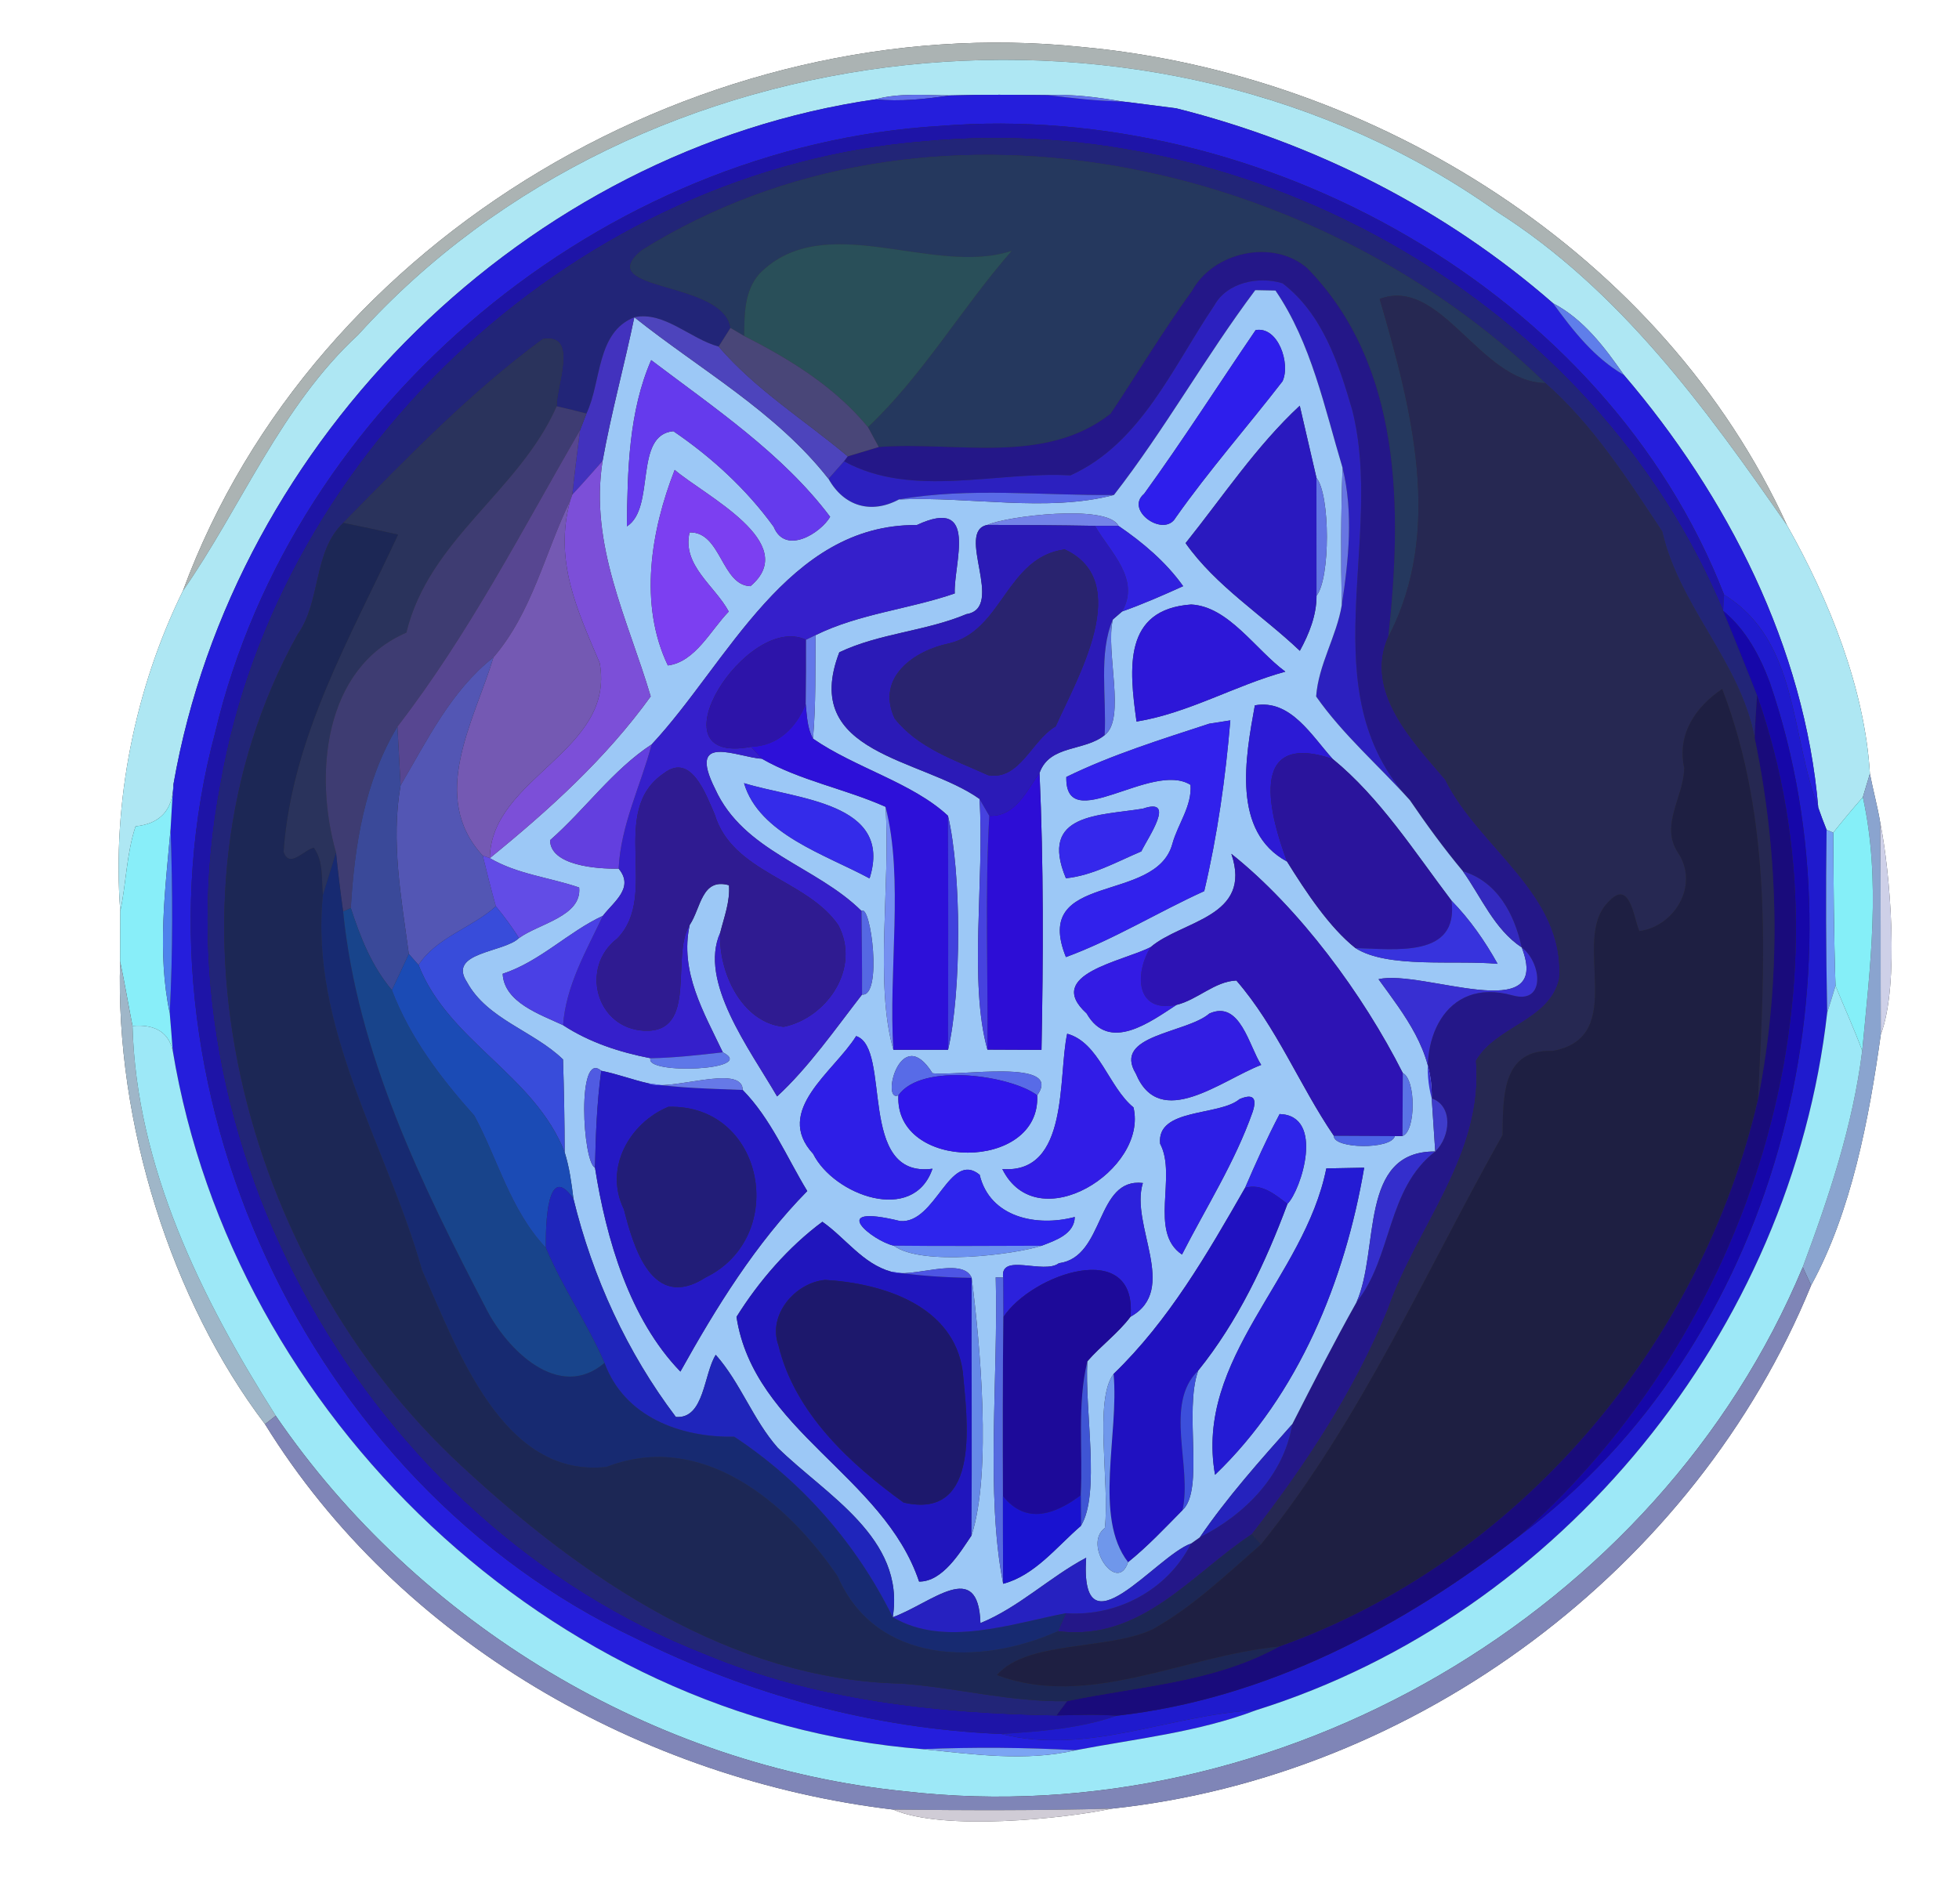 <?xml version="1.0" encoding="UTF-8" ?>
<!DOCTYPE svg PUBLIC "-//W3C//DTD SVG 1.1//EN" "http://www.w3.org/Graphics/SVG/1.1/DTD/svg11.dtd">
<svg width="250pt" height="243pt" viewBox="0 0 250 243" version="1.1" xmlns="http://www.w3.org/2000/svg">
<rect x="0" y="0" width="250" height="243" fill="#333333" stroke="none"/>
<g id="#ffffffff">
<path fill="#ffffff" opacity="1.00" d=" M 0.00 0.00 L 250.00 0.00 L 250.00 243.00 L 0.00 243.00 L 0.00 0.00 M 23.34 75.41 C 17.26 87.77 14.28 102.42 15.35 116.30 C 15.34 117.90 15.34 121.10 15.33 122.70 C 14.68 143.31 21.92 166.09 33.82 181.76 C 50.93 209.46 81.95 227.14 114.00 230.95 C 120.36 233.72 135.82 232.11 141.87 230.83 C 180.77 226.71 216.35 200.20 231.13 164.04 C 236.27 154.65 238.52 142.79 240.02 132.02 C 242.43 125.70 241.22 111.26 239.95 105.00 C 239.60 102.90 239.03 100.84 238.63 98.75 C 237.99 87.91 233.43 76.53 228.05 67.04 C 212.23 32.38 175.51 9.43 138.01 5.99 C 90.13 1.02 40.08 29.98 23.34 75.41 Z" />
</g>
<g id="#abb3b3ff">
<path fill="#abb3b3" opacity="1.00" d=" M 23.34 75.41 C 40.08 29.98 90.13 1.02 138.01 5.99 C 175.51 9.43 212.23 32.38 228.05 67.04 C 217.73 52.15 206.67 36.92 191.00 27.00 C 147.41 -4.02 81.68 2.96 45.72 42.72 C 35.82 51.85 30.81 64.69 23.34 75.41 Z" />
</g>
<g id="#aee7f3ff">
<path fill="#aee7f3" opacity="1.00" d=" M 45.72 42.72 C 81.68 2.96 147.41 -4.02 191.00 27.00 C 206.67 36.92 217.73 52.15 228.05 67.04 C 233.43 76.53 237.99 87.91 238.63 98.75 C 238.32 99.74 238.03 100.74 237.73 101.74 C 236.43 103.22 235.17 104.73 233.95 106.27 L 233.10 105.90 C 232.72 104.96 232.37 104.02 232.04 103.07 C 230.30 82.60 220.44 63.30 207.24 47.86 C 204.77 44.32 202.09 40.74 198.19 38.70 C 184.41 26.68 167.80 18.26 150.09 13.82 C 148.57 13.63 145.53 13.24 144.00 13.04 L 143.19 12.95 C 140.06 12.41 136.93 12.00 133.77 12.14 C 129.58 12.09 125.40 12.06 121.22 12.18 C 118.03 12.17 114.80 11.83 111.70 12.68 C 67.22 19.11 29.88 55.91 22.14 100.07 C 22.08 103.48 20.33 105.15 17.30 105.46 C 16.14 108.96 16.11 112.71 15.35 116.30 C 14.28 102.42 17.26 87.77 23.34 75.41 C 30.81 64.69 35.82 51.85 45.72 42.72 Z" />
</g>
<g id="#616fecff">
<path fill="#616fec" opacity="1.00" d=" M 111.70 12.68 C 114.80 11.83 118.03 12.17 121.22 12.18 C 118.06 12.66 114.89 12.99 111.70 12.68 Z" />
</g>
<g id="#251edcff">
<path fill="#251edc" opacity="1.00" d=" M 121.22 12.18 C 125.40 12.06 129.58 12.09 133.77 12.14 C 136.89 12.54 140.03 12.89 143.19 12.95 L 144.00 13.04 C 145.53 13.24 148.57 13.63 150.09 13.82 C 167.80 18.26 184.41 26.68 198.19 38.70 C 200.72 42.18 203.45 45.68 207.24 47.86 C 220.44 63.30 230.30 82.60 232.04 103.07 C 228.49 93.84 229.51 81.72 220.02 75.90 C 204.93 37.11 161.04 12.80 120.02 16.07 C 77.05 18.62 37.42 51.42 27.48 93.42 C 15.42 138.20 39.09 189.18 80.99 209.02 C 95.58 216.28 111.46 220.63 127.78 221.30 C 138.88 224.07 149.39 218.80 160.29 218.27 C 152.88 221.08 145.01 221.90 137.29 223.37 C 130.78 223.02 124.27 222.96 117.77 223.24 C 70.39 219.52 29.75 180.68 22.04 134.07 C 21.91 132.47 21.81 130.87 21.66 129.28 C 22.07 121.45 22.04 113.62 21.77 105.79 C 21.89 103.88 21.97 101.97 22.14 100.07 C 29.88 55.91 67.22 19.11 111.70 12.68 C 114.89 12.99 118.06 12.66 121.22 12.18 Z" />
</g>
<g id="#6273ecff">
<path fill="#6273ec" opacity="1.00" d=" M 133.77 12.14 C 136.93 12.00 140.06 12.41 143.19 12.95 C 140.03 12.89 136.89 12.54 133.77 12.14 Z" />
</g>
<g id="#7186edff">
<path fill="#7186ed" opacity="1.00" d=" M 144.00 13.04 C 145.53 13.24 148.57 13.63 150.09 13.82 C 148.57 13.63 145.53 13.24 144.00 13.04 Z" />
</g>
<g id="#1e14a7ff">
<path fill="#1e14a7" opacity="1.00" d=" M 27.48 93.42 C 37.42 51.42 77.05 18.62 120.02 16.07 C 161.04 12.80 204.93 37.11 220.02 75.90 C 219.99 76.42 219.93 77.44 219.90 77.96 C 203.52 38.66 160.13 14.03 117.99 18.04 C 74.30 21.48 35.60 56.94 28.13 100.13 C 19.33 145.86 46.92 194.20 89.96 211.09 C 104.14 217.02 119.59 218.66 134.84 218.93 C 137.39 218.89 139.97 218.78 142.53 218.97 C 137.78 220.61 132.76 220.98 127.78 221.30 C 111.46 220.63 95.58 216.28 80.99 209.02 C 39.09 189.18 15.42 138.20 27.48 93.42 Z" />
</g>
<g id="#222578ff">
<path fill="#222578" opacity="1.00" d=" M 28.13 100.13 C 35.60 56.94 74.30 21.48 117.99 18.04 C 160.13 14.03 203.52 38.66 219.90 77.96 C 221.35 81.55 222.83 85.14 224.23 88.76 C 224.12 90.56 223.98 92.36 223.92 94.17 C 222.08 84.44 214.32 77.46 212.12 67.83 C 207.71 61.18 203.27 54.21 197.20 48.89 C 167.54 20.10 118.22 9.32 81.93 31.92 C 75.36 37.27 92.31 35.69 93.22 41.85 C 92.84 42.45 92.09 43.64 91.71 44.23 C 88.10 43.26 84.73 39.67 80.95 40.49 C 76.07 42.42 76.78 48.72 74.84 52.78 C 73.58 52.45 72.31 52.14 71.04 51.85 C 70.99 49.22 73.89 42.48 69.27 43.28 C 59.96 50.12 51.90 58.51 43.81 66.73 C 39.92 70.43 41.02 76.69 37.97 80.99 C 18.78 115.56 30.76 161.11 58.92 187.10 C 74.28 201.36 93.33 214.41 115.04 214.87 C 122.11 215.39 129.05 217.27 136.19 217.11 C 135.85 217.57 135.17 218.48 134.84 218.93 C 119.59 218.66 104.14 217.02 89.96 211.09 C 46.92 194.20 19.33 145.86 28.13 100.13 Z" />
</g>
<g id="#25385eff">
<path fill="#25385e" opacity="1.00" d=" M 81.93 31.92 C 118.22 9.32 167.54 20.10 197.20 48.89 C 188.83 48.74 183.92 35.24 176.07 38.15 C 180.11 52.02 184.28 67.69 177.17 81.27 C 178.93 65.13 179.01 46.69 166.82 34.22 C 162.42 30.44 154.84 32.15 152.13 37.11 C 148.44 42.19 145.21 47.59 141.73 52.80 C 133.30 59.43 121.97 56.29 112.15 57.05 C 111.68 56.21 111.23 55.36 110.77 54.51 C 117.82 47.83 122.74 39.30 129.11 32.01 C 119.05 35.35 105.24 26.52 96.92 34.93 C 94.98 37.14 95.00 40.06 94.97 42.88 C 94.54 42.62 93.66 42.11 93.22 41.85 C 92.31 35.69 75.36 37.27 81.93 31.92 Z" />
</g>
<g id="#294f59ff">
<path fill="#294f59" opacity="1.00" d=" M 96.92 34.93 C 105.24 26.52 119.05 35.35 129.11 32.01 C 122.74 39.30 117.82 47.83 110.77 54.51 C 106.51 49.35 100.86 45.87 94.97 42.88 C 95.00 40.06 94.98 37.14 96.92 34.93 Z" />
</g>
<g id="#241788ff">
<path fill="#241788" opacity="1.00" d=" M 152.13 37.11 C 154.84 32.15 162.42 30.44 166.82 34.22 C 179.01 46.69 178.93 65.13 177.17 81.27 C 174.08 88.23 180.23 94.58 184.43 99.49 C 188.78 108.28 199.69 114.06 198.98 124.91 C 197.76 130.28 190.95 130.92 188.36 135.38 C 189.36 147.34 180.82 156.46 177.11 167.10 C 172.86 177.49 166.63 186.98 159.76 195.80 C 152.01 200.92 145.62 209.55 135.01 208.18 C 135.26 207.61 135.77 206.46 136.03 205.89 C 142.56 206.35 149.00 202.94 152.01 196.99 C 152.29 196.80 152.84 196.40 153.12 196.20 C 158.83 193.35 163.87 188.28 164.91 181.77 C 167.57 176.55 170.24 171.32 173.11 166.20 C 177.72 160.43 176.94 151.74 183.16 146.96 C 185.10 145.11 185.49 141.15 182.71 140.18 C 180.82 133.22 184.25 124.61 193.00 127.03 C 197.33 128.26 196.73 122.81 194.20 120.92 C 193.25 116.62 191.10 112.55 186.68 111.18 C 184.26 108.28 182.04 105.23 179.92 102.12 C 167.12 88.31 176.75 68.85 172.57 52.34 C 170.85 46.41 168.78 40.07 163.68 36.16 C 160.61 35.21 156.58 36.03 154.96 38.99 C 149.71 46.73 145.63 56.60 136.61 60.67 C 127.18 60.12 116.41 63.65 107.71 58.87 L 108.19 58.24 C 109.51 57.85 110.83 57.45 112.15 57.05 C 121.97 56.29 133.30 59.43 141.73 52.80 C 145.21 47.59 148.44 42.19 152.13 37.11 Z" />
</g>
<g id="#2c20bfff">
<path fill="#2c20bf" opacity="1.00" d=" M 154.96 38.99 C 156.58 36.03 160.61 35.21 163.68 36.16 C 168.78 40.07 170.85 46.41 172.57 52.34 C 176.75 68.85 167.12 88.31 179.92 102.12 C 175.95 97.71 171.36 93.75 167.96 88.89 C 168.25 84.83 170.56 81.24 171.23 77.24 C 172.11 71.50 172.74 65.42 171.33 59.70 C 169.03 52.05 167.35 43.78 162.77 37.08 C 162.13 37.07 160.83 37.04 160.19 37.03 C 153.84 45.50 148.66 54.81 142.16 63.17 C 133.04 63.27 123.76 62.17 114.73 63.74 C 111.17 65.65 107.70 64.63 105.73 61.11 C 106.39 60.36 107.05 59.61 107.71 58.87 C 116.41 63.65 127.18 60.12 136.61 60.67 C 145.63 56.60 149.71 46.73 154.96 38.99 Z" />
</g>
<g id="#9cc8f6ff">
<path fill="#9cc8f6" opacity="1.00" d=" M 160.19 37.03 C 160.83 37.04 162.13 37.07 162.77 37.08 C 167.35 43.78 169.03 52.05 171.33 59.70 C 171.12 65.55 171.12 71.39 171.23 77.24 C 170.56 81.24 168.25 84.83 167.96 88.89 C 171.36 93.75 175.95 97.71 179.92 102.12 C 182.04 105.23 184.26 108.28 186.68 111.18 C 189.05 114.51 190.70 118.61 194.20 120.92 C 198.17 131.20 181.54 123.67 175.92 124.97 C 179.27 129.58 182.88 134.11 182.71 140.18 C 182.83 141.87 183.05 145.26 183.16 146.96 C 173.32 146.89 176.10 159.50 173.11 166.20 C 170.24 171.32 167.57 176.55 164.91 181.77 C 160.78 186.42 156.63 191.06 153.12 196.20 C 152.84 196.40 152.29 196.80 152.01 196.99 C 147.53 198.55 137.77 211.59 138.61 198.81 C 133.94 201.28 130.04 205.14 125.12 207.15 C 124.85 198.80 118.89 204.60 113.93 206.40 C 115.56 196.27 105.38 190.79 99.25 184.77 C 96.09 181.19 94.51 176.49 91.34 172.91 C 89.79 175.37 89.89 181.13 86.25 180.84 C 80.03 172.63 75.62 163.00 73.18 152.99 C 72.93 150.99 72.67 148.99 72.06 147.06 C 72.05 143.11 71.98 139.15 71.85 135.21 C 68.11 131.58 62.18 130.09 59.60 125.35 C 57.06 121.50 64.28 121.60 66.22 119.73 C 68.77 117.87 74.28 116.95 73.91 113.27 C 70.13 111.97 66.00 111.58 62.51 109.52 C 70.05 103.39 77.34 96.79 83.04 88.88 C 80.13 79.05 75.20 69.57 76.90 58.82 C 78.01 52.65 79.68 46.62 80.95 40.49 C 89.33 47.17 99.04 52.55 105.73 61.11 C 107.70 64.63 111.17 65.65 114.73 63.74 C 123.71 63.33 133.60 65.42 142.16 63.17 C 148.66 54.81 153.84 45.50 160.19 37.03 M 160.24 42.13 C 155.49 49.09 150.95 56.20 146.01 63.02 C 143.48 65.13 148.56 68.68 150.04 66.06 C 154.29 60.03 159.17 54.49 163.67 48.66 C 164.72 46.41 163.11 41.61 160.24 42.13 M 83.10 45.96 C 80.23 52.54 80.08 60.08 80.00 67.18 C 83.72 64.83 80.82 55.50 85.93 55.03 C 90.76 58.31 95.28 62.44 98.74 67.24 C 100.23 70.89 104.74 68.02 105.94 65.96 C 99.90 57.92 91.10 52.02 83.10 45.96 M 151.30 69.32 C 155.17 74.80 161.05 78.47 165.88 83.06 C 167.06 80.91 168.02 78.52 168.01 76.03 C 169.78 73.82 169.77 63.16 168.00 60.98 C 167.47 58.68 166.40 54.08 165.87 51.78 C 160.29 56.97 156.05 63.39 151.30 69.32 M 86.10 59.97 C 83.06 67.75 81.49 77.11 85.23 84.93 C 88.75 84.47 90.70 80.40 93.00 78.05 C 91.24 74.76 87.02 72.17 88.00 67.95 C 92.04 67.83 92.05 74.70 95.77 74.81 C 102.30 69.30 89.92 63.25 86.10 59.97 M 126.03 66.99 C 121.83 67.74 128.36 77.58 123.33 78.38 C 118.10 80.58 112.24 80.81 107.11 83.25 C 102.09 96.31 117.61 96.71 125.00 101.96 C 125.65 112.27 123.61 125.39 126.01 133.96 C 127.74 133.97 131.19 133.98 132.91 133.99 C 133.14 122.21 133.19 110.41 132.66 98.65 C 133.95 95.01 138.40 95.93 140.97 93.82 C 143.74 91.76 141.04 83.10 142.02 79.06 C 142.31 78.81 142.91 78.29 143.20 78.04 C 145.85 77.10 148.43 75.97 150.99 74.81 C 148.80 71.73 145.84 69.23 142.73 67.11 C 141.33 64.26 128.27 65.91 126.03 66.99 M 83.17 95.00 C 78.19 98.26 74.66 103.32 70.20 107.23 C 70.22 110.45 76.14 110.92 78.95 110.86 C 80.98 113.30 78.34 115.06 76.94 116.88 C 72.52 118.92 68.94 122.71 64.15 124.28 C 64.33 127.94 68.94 129.47 71.86 130.84 C 75.22 133.04 79.09 134.30 83.02 135.06 C 82.17 137.20 96.80 136.60 92.24 134.30 C 89.82 129.20 86.70 124.00 88.02 118.04 C 89.45 115.93 89.53 111.98 93.03 112.98 C 93.18 115.07 92.41 117.05 91.91 119.04 C 89.13 125.24 95.62 133.83 99.17 139.93 C 103.16 136.27 106.62 131.30 110.01 126.93 C 112.64 127.28 111.14 115.27 109.94 116.26 C 104.14 110.51 94.89 108.70 91.26 100.68 C 87.58 93.35 94.23 96.70 97.22 96.83 C 102.10 99.63 107.86 100.67 113.01 102.97 C 113.66 112.93 111.59 125.69 114.01 133.98 C 115.75 133.98 119.24 133.98 120.99 133.98 C 122.72 126.50 122.70 111.37 120.98 104.12 C 116.45 99.89 109.13 98.00 103.75 94.27 C 104.14 89.88 104.03 85.46 104.08 81.06 C 109.66 78.31 115.99 77.76 121.84 75.74 C 121.68 71.92 124.98 63.29 117.00 67.01 C 100.48 66.87 92.87 84.61 83.17 95.00 M 152.01 77.15 C 143.33 77.77 144.09 85.30 145.04 92.09 C 151.65 91.02 157.59 87.48 164.03 85.72 C 160.18 82.88 156.79 77.40 152.01 77.15 M 160.14 90.02 C 158.93 96.70 157.17 106.14 164.25 109.96 C 166.65 113.82 169.65 118.36 172.98 121.00 C 177.10 123.63 185.61 122.50 191.12 123.01 C 189.50 120.10 187.56 117.32 185.23 114.94 C 180.51 108.71 176.12 101.81 170.07 96.86 C 167.39 93.91 164.70 89.20 160.14 90.02 M 154.32 92.36 C 148.16 94.38 141.89 96.32 136.08 99.16 C 135.90 106.80 146.98 97.06 151.93 100.17 C 152.13 102.87 150.32 105.15 149.62 107.67 C 147.54 115.46 131.58 111.13 136.03 122.15 C 142.15 119.90 147.75 116.42 153.68 113.73 C 155.37 106.58 156.40 99.25 157.01 91.94 C 156.33 92.04 154.99 92.25 154.32 92.36 M 94.95 99.95 C 96.86 106.46 105.40 109.09 110.97 112.11 C 114.05 102.37 101.59 102.02 94.95 99.95 M 145.87 103.20 C 140.40 104.12 132.52 103.72 136.03 112.09 C 139.44 111.74 142.53 109.98 145.65 108.66 C 146.50 106.88 150.16 101.72 145.87 103.20 M 157.14 108.97 C 159.89 117.08 150.85 117.46 146.85 120.87 C 143.33 122.70 133.16 124.33 138.67 129.34 C 141.54 134.38 146.79 130.42 150.14 128.25 C 152.82 127.60 155.02 125.24 157.78 125.14 C 162.92 131.06 165.83 138.52 170.22 144.96 C 170.12 146.63 177.55 146.75 178.00 145.00 L 178.98 144.98 C 180.71 144.40 180.70 137.74 179.02 136.95 C 173.96 126.92 165.82 115.88 157.14 108.97 M 154.34 129.35 C 151.39 131.90 141.94 132.06 144.95 137.02 C 148.01 144.38 155.89 137.84 160.95 135.91 C 159.39 133.53 158.27 127.59 154.34 129.35 M 109.26 132.23 C 106.41 136.80 98.68 141.74 103.77 147.26 C 106.42 152.54 116.56 156.30 119.00 149.16 C 109.31 150.45 113.85 133.74 109.26 132.23 M 136.19 131.93 C 134.99 137.36 136.50 149.86 127.91 149.20 C 132.40 158.23 146.54 149.27 144.65 141.33 C 141.48 138.75 140.27 133.05 136.19 131.93 M 75.93 149.02 C 77.36 158.12 80.35 168.36 86.83 175.05 C 91.41 166.83 96.46 158.67 103.02 152.01 C 100.38 147.67 98.37 142.76 94.78 139.11 C 94.74 135.64 85.24 139.45 82.73 138.26 C 80.71 137.81 78.77 137.06 76.73 136.66 C 73.58 133.92 74.35 148.35 75.93 149.02 M 114.65 139.79 C 114.14 149.53 132.86 149.56 132.36 139.79 C 135.79 135.01 122.14 137.40 119.00 136.97 C 114.90 130.40 112.39 140.82 114.65 139.79 M 158.18 140.28 C 155.60 142.47 147.57 141.37 148.05 145.97 C 150.24 150.10 146.56 157.25 150.84 160.11 C 153.92 154.08 157.61 148.31 159.86 141.90 C 160.45 140.09 159.89 139.55 158.18 140.28 M 163.30 142.18 C 161.69 145.25 160.26 148.42 158.89 151.60 C 154.07 160.01 149.17 168.54 142.11 175.35 C 139.58 178.70 141.63 189.17 141.00 195.01 C 138.15 197.09 142.59 203.53 143.96 199.37 C 146.46 197.36 148.66 195.01 150.90 192.74 C 153.74 190.14 151.05 180.11 152.91 174.92 C 157.94 168.69 161.51 161.16 164.30 153.65 C 166.04 151.90 169.12 142.37 163.30 142.18 M 114.88 155.84 C 105.30 153.50 111.37 158.40 114.06 158.98 C 117.61 161.63 129.50 160.11 132.93 158.99 C 134.66 158.32 137.10 157.53 137.16 155.32 C 132.30 156.61 126.32 155.39 125.02 149.93 C 121.16 146.77 119.43 156.19 114.88 155.84 M 169.26 149.12 C 166.47 163.12 152.42 173.33 155.06 188.22 C 165.73 177.99 171.64 163.42 174.09 149.03 L 169.26 149.12 M 135.13 161.22 C 133.20 162.69 127.57 159.83 128.02 163.05 L 127.07 163.02 C 127.41 175.85 125.76 190.68 128.02 202.13 C 132.06 201.07 134.85 197.40 137.94 194.74 C 140.45 190.69 138.41 180.07 138.76 173.74 C 140.49 171.75 142.68 170.16 144.27 168.05 C 150.52 164.58 144.17 156.35 145.85 150.98 C 139.77 150.28 141.06 160.44 135.13 161.22 M 93.99 168.07 C 96.20 182.53 112.78 188.37 117.29 201.85 C 120.30 201.88 122.54 198.10 123.98 195.97 C 126.61 187.90 125.04 171.10 124.00 163.09 C 122.85 160.27 116.24 163.25 113.72 162.30 C 110.11 161.30 107.90 158.00 104.95 155.93 C 100.62 159.14 96.83 163.52 93.99 168.07 Z" />
</g>
<g id="#262852ff">
<path fill="#262852" opacity="1.00" d=" M 176.07 38.15 C 183.92 35.24 188.83 48.74 197.20 48.89 C 203.27 54.21 207.71 61.18 212.12 67.83 C 214.32 77.46 222.08 84.44 223.92 94.17 C 227.07 109.25 227.36 125.16 224.35 140.28 C 225.23 122.65 226.24 104.78 219.78 87.93 C 216.46 90.16 213.99 93.64 214.93 98.00 C 214.90 101.69 211.82 105.28 214.12 108.80 C 216.94 112.98 213.65 118.27 209.20 118.83 C 208.40 116.81 207.95 112.09 205.20 115.17 C 200.40 119.98 207.97 132.36 198.13 134.13 C 191.72 133.88 191.82 139.80 191.75 144.86 C 181.83 162.49 173.73 181.17 160.95 197.08 C 160.65 196.76 160.05 196.12 159.76 195.80 C 166.63 186.98 172.86 177.49 177.11 167.10 C 180.82 156.46 189.36 147.34 188.36 135.38 C 190.95 130.92 197.76 130.28 198.98 124.91 C 199.69 114.06 188.78 108.28 184.43 99.49 C 180.23 94.58 174.08 88.23 177.17 81.27 C 184.28 67.69 180.11 52.02 176.07 38.15 Z" />
</g>
<g id="#5f7eeaff">
<path fill="#5f7eea" opacity="1.00" d=" M 198.19 38.70 C 202.09 40.74 204.77 44.32 207.24 47.86 C 203.45 45.68 200.72 42.18 198.19 38.70 Z" />
</g>
<g id="#4d44bcff">
<path fill="#4d44bc" opacity="1.00" d=" M 80.95 40.49 C 84.73 39.67 88.10 43.26 91.71 44.23 C 96.46 49.76 102.66 53.60 108.19 58.24 L 107.71 58.87 C 107.05 59.61 106.39 60.36 105.73 61.11 C 99.04 52.55 89.33 47.17 80.95 40.49 Z" />
</g>
<g id="#4232beff">
<path fill="#4232be" opacity="1.00" d=" M 74.84 52.78 C 76.78 48.72 76.07 42.42 80.95 40.49 C 79.68 46.62 78.01 52.65 76.90 58.82 C 75.63 60.26 74.35 61.71 73.04 63.12 C 73.31 60.37 73.68 57.64 74.02 54.90 C 74.22 54.37 74.64 53.31 74.84 52.78 Z" />
</g>
<g id="#494678ff">
<path fill="#494678" opacity="1.00" d=" M 93.22 41.85 C 93.66 42.11 94.54 42.62 94.97 42.88 C 100.86 45.87 106.51 49.35 110.77 54.51 C 111.23 55.36 111.68 56.21 112.15 57.05 C 110.83 57.45 109.51 57.85 108.19 58.24 C 102.66 53.60 96.46 49.76 91.71 44.23 C 92.09 43.64 92.84 42.45 93.22 41.85 Z" />
</g>
<g id="#2e1eecff">
<path fill="#2e1eec" opacity="1.00" d=" M 160.24 42.13 C 163.11 41.61 164.72 46.41 163.67 48.66 C 159.17 54.49 154.29 60.03 150.04 66.06 C 148.56 68.68 143.48 65.13 146.01 63.02 C 150.95 56.20 155.49 49.09 160.24 42.13 Z" />
</g>
<g id="#2a335cff">
<path fill="#2a335c" opacity="1.00" d=" M 69.27 43.28 C 73.89 42.48 70.99 49.22 71.04 51.85 C 66.26 62.70 54.73 68.83 51.86 80.74 C 41.23 85.33 40.08 98.99 42.88 108.80 C 42.46 110.15 41.63 112.85 41.21 114.20 C 41.00 112.19 41.31 109.91 40.04 108.19 C 38.72 108.51 36.93 110.88 36.19 108.71 C 37.21 94.07 44.80 81.20 50.80 68.23 C 48.48 67.70 46.15 67.20 43.81 66.73 C 51.90 58.51 59.96 50.12 69.27 43.28 Z" />
</g>
<g id="#653aedff">
<path fill="#653aed" opacity="1.00" d=" M 83.10 45.96 C 91.10 52.02 99.90 57.92 105.94 65.96 C 104.74 68.02 100.23 70.89 98.74 67.24 C 95.28 62.44 90.76 58.31 85.93 55.03 C 80.82 55.50 83.72 64.83 80.00 67.18 C 80.08 60.08 80.23 52.54 83.10 45.96 Z" />
</g>
<g id="#3e3c72ff">
<path fill="#3e3c72" opacity="1.00" d=" M 71.04 51.85 C 72.31 52.14 73.58 52.45 74.84 52.78 C 74.64 53.31 74.22 54.37 74.02 54.90 C 66.57 67.73 59.85 80.90 50.72 92.73 C 46.53 99.69 45.24 107.90 44.77 115.89 L 43.79 116.33 C 43.44 113.82 43.13 111.31 42.88 108.80 C 40.08 98.99 41.23 85.33 51.86 80.74 C 54.73 68.83 66.26 62.70 71.04 51.85 Z" />
</g>
<g id="#2a19bfff">
<path fill="#2a19bf" opacity="1.00" d=" M 151.30 69.32 C 156.05 63.39 160.29 56.97 165.87 51.78 C 166.40 54.08 167.47 58.68 168.00 60.98 C 168.01 65.99 168.01 71.01 168.01 76.03 C 168.02 78.52 167.06 80.91 165.88 83.06 C 161.05 78.47 155.17 74.80 151.30 69.32 Z" />
</g>
<g id="#574691ff">
<path fill="#574691" opacity="1.00" d=" M 50.72 92.73 C 59.85 80.90 66.57 67.73 74.02 54.90 C 73.68 57.64 73.31 60.37 73.04 63.12 L 72.77 63.88 C 69.52 70.56 67.92 78.14 62.97 83.90 C 57.57 88.15 54.54 94.43 51.12 100.24 C 51.02 98.36 50.82 94.61 50.72 92.73 Z" />
</g>
<g id="#7c4fd8ff">
<path fill="#7c4fd8" opacity="1.00" d=" M 73.04 63.12 C 74.35 61.71 75.63 60.26 76.90 58.82 C 75.20 69.57 80.13 79.05 83.04 88.88 C 77.34 96.79 70.05 103.39 62.51 109.52 C 62.64 99.18 78.58 95.89 76.53 84.62 C 73.69 77.89 70.65 71.60 72.77 63.88 L 73.04 63.12 Z" />
</g>
<g id="#7c3ff1ff">
<path fill="#7c3ff1" opacity="1.00" d=" M 86.10 59.97 C 89.92 63.25 102.30 69.30 95.77 74.81 C 92.05 74.70 92.04 67.83 88.00 67.95 C 87.02 72.17 91.24 74.76 93.00 78.05 C 90.70 80.40 88.75 84.47 85.23 84.93 C 81.49 77.11 83.06 67.75 86.10 59.97 Z" />
</g>
<g id="#6876e2ff">
<path fill="#6876e2" opacity="1.00" d=" M 171.33 59.70 C 172.74 65.42 172.11 71.50 171.23 77.24 C 171.12 71.39 171.12 65.55 171.33 59.70 Z" />
</g>
<g id="#6376e3ff">
<path fill="#6376e3" opacity="1.00" d=" M 168.00 60.98 C 169.77 63.16 169.78 73.82 168.01 76.03 C 168.01 71.01 168.01 65.99 168.00 60.98 Z" />
</g>
<g id="#5a6ae7ff">
<path fill="#5a6ae7" opacity="1.00" d=" M 114.73 63.74 C 123.76 62.17 133.04 63.27 142.16 63.17 C 133.60 65.42 123.71 63.33 114.73 63.74 Z" />
</g>
<g id="#7459b3ff">
<path fill="#7459b3" opacity="1.00" d=" M 62.97 83.90 C 67.92 78.14 69.52 70.56 72.77 63.88 C 70.65 71.60 73.69 77.89 76.53 84.62 C 78.58 95.89 62.64 99.18 62.51 109.52 L 61.61 109.21 C 54.66 101.66 60.51 92.06 62.97 83.90 Z" />
</g>
<g id="#7483e8ff">
<path fill="#7483e8" opacity="1.00" d=" M 126.03 66.99 C 128.27 65.91 141.33 64.26 142.73 67.11 C 141.98 67.11 140.49 67.11 139.74 67.11 C 135.16 67.03 130.60 67.00 126.03 66.99 Z" />
</g>
<g id="#1c2755ff">
<path fill="#1c2755" opacity="1.00" d=" M 37.97 80.99 C 41.02 76.69 39.92 70.43 43.81 66.73 C 46.15 67.20 48.48 67.70 50.80 68.23 C 44.80 81.20 37.21 94.07 36.19 108.71 C 36.93 110.88 38.72 108.51 40.04 108.19 C 41.31 109.91 41.00 112.19 41.21 114.20 C 39.46 131.20 49.43 146.32 53.86 162.11 C 58.44 172.36 64.16 188.65 77.39 187.22 C 89.59 182.51 100.46 191.73 106.89 201.17 C 111.83 212.51 125.14 212.61 135.01 208.18 C 145.62 209.55 152.01 200.92 159.76 195.80 C 160.05 196.12 160.65 196.76 160.95 197.08 C 156.53 200.92 152.19 205.13 147.03 207.98 C 141.29 210.64 131.07 209.35 127.23 213.78 C 138.86 218.16 151.25 211.27 163.22 210.15 C 154.86 214.77 145.31 215.20 136.19 217.11 C 129.05 217.27 122.11 215.39 115.04 214.87 C 93.33 214.41 74.28 201.36 58.92 187.10 C 30.76 161.11 18.78 115.56 37.97 80.99 Z" />
</g>
<g id="#351fcbff">
<path fill="#351fcb" opacity="1.00" d=" M 83.17 95.00 C 92.87 84.61 100.48 66.87 117.00 67.01 C 124.98 63.29 121.68 71.92 121.84 75.74 C 115.99 77.76 109.66 78.31 104.08 81.06 C 103.77 81.21 103.17 81.51 102.86 81.65 C 95.31 78.10 82.77 97.81 95.85 95.31 C 96.19 95.69 96.88 96.45 97.22 96.83 C 94.23 96.70 87.58 93.35 91.26 100.68 C 94.89 108.70 104.14 110.51 109.94 116.26 C 109.97 119.81 110.03 123.37 110.01 126.93 C 106.62 131.30 103.16 136.27 99.17 139.93 C 95.62 133.83 89.13 125.24 91.91 119.04 C 91.66 124.00 94.61 130.48 100.00 131.05 C 105.50 129.93 109.90 123.58 106.98 118.07 C 102.97 112.22 93.45 111.41 91.20 103.92 C 90.13 101.53 88.23 95.97 84.73 98.69 C 77.53 103.53 84.24 114.22 78.77 119.78 C 74.00 123.43 76.04 131.22 82.20 131.55 C 89.17 131.86 85.53 121.99 88.02 118.04 C 86.70 124.00 89.82 129.20 92.24 134.30 C 89.17 134.66 86.10 135.00 83.02 135.06 C 79.09 134.30 75.22 133.04 71.86 130.84 C 72.22 125.80 74.82 121.35 76.94 116.88 C 78.34 115.06 80.98 113.30 78.95 110.86 C 79.21 105.31 81.76 100.29 83.17 95.00 Z" />
</g>
<g id="#2b1ab7ff">
<path fill="#2b1ab7" opacity="1.00" d=" M 123.33 78.38 C 128.36 77.58 121.83 67.74 126.03 66.99 C 130.60 67.00 135.16 67.03 139.74 67.11 C 141.66 70.47 145.59 73.87 143.20 78.04 C 142.91 78.29 142.31 78.81 142.02 79.06 C 140.16 83.39 141.24 88.94 140.97 93.82 C 138.40 95.93 133.95 95.01 132.66 98.65 C 131.00 100.94 129.59 104.25 126.25 104.12 C 125.94 103.58 125.32 102.50 125.00 101.96 C 117.61 96.71 102.09 96.31 107.11 83.25 C 112.24 80.81 118.10 80.58 123.33 78.38 M 135.87 70.12 C 128.41 71.12 127.97 80.51 121.10 82.12 C 116.83 82.99 111.70 86.35 114.17 91.69 C 117.14 95.46 121.87 97.02 126.10 98.93 C 130.15 99.64 131.62 94.50 134.72 92.70 C 137.45 86.55 144.75 74.20 135.87 70.12 Z" />
</g>
<g id="#3021dfff">
<path fill="#3021df" opacity="1.00" d=" M 139.74 67.11 C 140.49 67.11 141.98 67.11 142.73 67.11 C 145.84 69.23 148.80 71.73 150.99 74.81 C 148.43 75.97 145.85 77.10 143.20 78.04 C 145.59 73.87 141.66 70.47 139.74 67.11 Z" />
</g>
<g id="#29236fff">
<path fill="#29236f" opacity="1.00" d=" M 135.87 70.12 C 144.75 74.20 137.45 86.55 134.72 92.70 C 131.62 94.50 130.15 99.64 126.10 98.93 C 121.87 97.02 117.14 95.46 114.17 91.69 C 111.70 86.35 116.83 82.99 121.10 82.12 C 127.97 80.51 128.41 71.12 135.87 70.12 Z" />
</g>
<g id="#1f1acdff">
<path fill="#1f1acd" opacity="1.00" d=" M 220.02 75.90 C 229.51 81.72 228.49 93.84 232.04 103.07 C 232.37 104.02 232.72 104.96 233.10 105.90 C 233.00 113.68 233.02 121.45 233.18 129.23 C 228.63 169.78 199.30 206.06 160.29 218.27 C 149.39 218.80 138.88 224.07 127.78 221.30 C 132.76 220.98 137.78 220.61 142.53 218.97 C 161.59 216.83 179.01 207.65 193.94 195.99 C 226.41 171.88 238.84 124.96 225.85 87.09 C 224.57 83.66 222.76 80.31 219.90 77.96 C 219.93 77.44 219.99 76.42 220.02 75.90 Z" />
</g>
<g id="#2d17d8ff">
<path fill="#2d17d8" opacity="1.00" d=" M 152.01 77.15 C 156.79 77.40 160.18 82.88 164.03 85.72 C 157.59 87.48 151.65 91.02 145.04 92.09 C 144.09 85.30 143.33 77.77 152.01 77.15 Z" />
</g>
<g id="#1607a9ff">
<path fill="#1607a9" opacity="1.00" d=" M 219.90 77.96 C 222.76 80.31 224.57 83.66 225.85 87.09 C 238.84 124.96 226.41 171.88 193.94 195.99 C 223.35 169.97 237.39 126.35 224.23 88.76 C 222.83 85.14 221.35 81.55 219.90 77.96 Z" />
</g>
<g id="#5e72e4ff">
<path fill="#5e72e4" opacity="1.00" d=" M 140.97 93.82 C 141.24 88.94 140.16 83.39 142.02 79.06 C 141.04 83.10 143.74 91.76 140.97 93.82 Z" />
</g>
<g id="#2d14a9ff">
<path fill="#2d14a9" opacity="1.00" d=" M 95.85 95.31 C 82.77 97.81 95.31 78.10 102.86 81.65 C 102.87 84.39 102.86 87.13 102.82 89.87 C 101.62 92.87 99.26 95.22 95.85 95.31 Z" />
</g>
<g id="#6377e8ff">
<path fill="#6377e8" opacity="1.00" d=" M 102.86 81.65 C 103.17 81.51 103.77 81.21 104.08 81.06 C 104.03 85.46 104.14 89.88 103.75 94.27 C 103.00 92.93 102.98 91.36 102.82 89.87 C 102.86 87.13 102.87 84.39 102.86 81.65 Z" />
</g>
<g id="#5356b4ff">
<path fill="#5356b4" opacity="1.00" d=" M 51.12 100.24 C 54.54 94.43 57.57 88.15 62.97 83.90 C 60.51 92.06 54.66 101.66 61.61 109.21 C 62.13 111.37 62.68 113.53 63.28 115.67 C 60.20 118.43 55.71 119.62 53.41 123.15 C 53.10 122.80 52.48 122.09 52.17 121.74 C 51.22 114.62 49.86 107.41 51.12 100.24 Z" />
</g>
<g id="#1e1f42ff">
<path fill="#1e1f42" opacity="1.00" d=" M 214.93 98.00 C 213.99 93.64 216.46 90.16 219.78 87.93 C 226.24 104.78 225.23 122.65 224.35 140.28 C 217.08 171.69 193.74 199.29 163.22 210.15 C 151.25 211.27 138.86 218.16 127.23 213.78 C 131.07 209.35 141.29 210.64 147.03 207.98 C 152.19 205.13 156.53 200.92 160.95 197.08 C 173.73 181.17 181.83 162.49 191.75 144.86 C 191.82 139.80 191.72 133.88 198.13 134.13 C 207.97 132.36 200.40 119.98 205.20 115.17 C 207.95 112.09 208.40 116.81 209.20 118.83 C 213.65 118.27 216.94 112.98 214.12 108.80 C 211.82 105.28 214.90 101.69 214.93 98.00 Z" />
</g>
<g id="#190b7bff">
<path fill="#190b7b" opacity="1.00" d=" M 224.23 88.76 C 237.39 126.35 223.35 169.97 193.94 195.99 C 179.01 207.65 161.59 216.83 142.53 218.97 C 139.97 218.78 137.39 218.89 134.84 218.93 C 135.17 218.48 135.85 217.57 136.19 217.11 C 145.31 215.20 154.86 214.77 163.22 210.15 C 193.74 199.29 217.08 171.69 224.35 140.28 C 227.36 125.16 227.07 109.25 223.92 94.17 C 223.98 92.36 224.12 90.56 224.23 88.76 Z" />
</g>
<g id="#2d10d9ff">
<path fill="#2d10d9" opacity="1.00" d=" M 95.85 95.31 C 99.26 95.22 101.62 92.87 102.82 89.87 C 102.98 91.36 103.00 92.93 103.75 94.27 C 109.13 98.00 116.45 99.89 120.98 104.12 C 121.02 114.07 121.01 124.03 120.99 133.98 C 119.24 133.98 115.75 133.98 114.01 133.98 C 113.35 123.86 115.37 112.18 113.01 102.97 C 107.86 100.67 102.10 99.63 97.22 96.83 C 96.88 96.45 96.19 95.69 95.85 95.31 Z" />
</g>
<g id="#2c1ad5ff">
<path fill="#2c1ad5" opacity="1.00" d=" M 160.14 90.02 C 164.70 89.20 167.39 93.91 170.07 96.86 C 158.94 93.13 162.16 104.34 164.25 109.96 C 157.17 106.14 158.93 96.70 160.14 90.02 Z" />
</g>
<g id="#3121ecff">
<path fill="#3121ec" opacity="1.00" d=" M 154.32 92.36 C 154.99 92.25 156.33 92.04 157.01 91.94 C 156.40 99.25 155.37 106.58 153.68 113.73 C 147.75 116.42 142.15 119.90 136.03 122.15 C 131.58 111.13 147.54 115.46 149.62 107.67 C 150.32 105.15 152.13 102.87 151.93 100.17 C 146.98 97.06 135.90 106.80 136.08 99.16 C 141.89 96.32 148.16 94.38 154.32 92.36 Z" />
</g>
<g id="#3a4999ff">
<path fill="#3a4999" opacity="1.00" d=" M 44.77 115.89 C 45.24 107.90 46.53 99.69 50.72 92.73 C 50.82 94.61 51.02 98.36 51.12 100.24 C 49.86 107.41 51.22 114.62 52.17 121.74 C 51.46 123.29 50.75 124.83 50.01 126.36 C 47.44 123.32 45.98 119.63 44.77 115.89 Z" />
</g>
<g id="#633fdfff">
<path fill="#633fdf" opacity="1.00" d=" M 70.20 107.23 C 74.66 103.32 78.19 98.26 83.17 95.00 C 81.76 100.29 79.21 105.31 78.95 110.86 C 76.14 110.92 70.22 110.45 70.20 107.23 Z" />
</g>
<g id="#2a149cff">
<path fill="#2a149c" opacity="1.00" d=" M 164.25 109.96 C 162.16 104.34 158.94 93.13 170.07 96.86 C 176.12 101.81 180.51 108.71 185.23 114.94 C 186.21 122.34 177.97 121.11 172.98 121.00 C 169.65 118.36 166.65 113.82 164.25 109.96 Z" />
</g>
<g id="#2f1b91ff">
<path fill="#2f1b91" opacity="1.00" d=" M 84.73 98.69 C 88.23 95.97 90.13 101.53 91.20 103.92 C 93.45 111.41 102.97 112.22 106.98 118.07 C 109.90 123.58 105.50 129.93 100.00 131.05 C 94.61 130.48 91.66 124.00 91.91 119.04 C 92.41 117.05 93.18 115.07 93.03 112.98 C 89.53 111.98 89.45 115.93 88.02 118.04 C 85.53 121.99 89.17 131.86 82.20 131.55 C 76.04 131.22 74.00 123.43 78.77 119.78 C 84.24 114.22 77.53 103.53 84.73 98.69 Z" />
</g>
<g id="#2d0dd6ff">
<path fill="#2d0dd6" opacity="1.00" d=" M 126.25 104.12 C 129.59 104.25 131.00 100.94 132.66 98.65 C 133.19 110.41 133.14 122.21 132.91 133.99 C 131.19 133.98 127.74 133.97 126.01 133.96 C 126.10 124.02 125.68 114.06 126.25 104.12 Z" />
</g>
<g id="#8aa4cfff">
<path fill="#8aa4cf" opacity="1.00" d=" M 237.73 101.74 C 238.03 100.74 238.32 99.74 238.63 98.75 C 239.03 100.84 239.60 102.90 239.95 105.00 C 240.04 114.01 239.98 123.01 240.02 132.02 C 238.52 142.79 236.27 154.65 231.13 164.04 C 230.87 163.46 230.33 162.30 230.06 161.72 C 233.40 152.75 236.46 143.65 237.65 134.10 C 238.66 123.35 240.08 112.41 237.73 101.74 Z" />
</g>
<g id="#88eef9ff">
<path fill="#88eef9" opacity="1.00" d=" M 17.30 105.46 C 20.33 105.15 22.08 103.48 22.14 100.07 C 21.97 101.97 21.89 103.88 21.77 105.79 C 21.09 113.54 20.03 121.57 21.66 129.28 C 21.81 130.87 21.91 132.47 22.04 134.07 C 21.44 131.47 19.40 130.72 16.91 130.94 C 16.37 128.19 15.91 125.44 15.33 122.70 C 15.34 121.10 15.34 117.90 15.35 116.30 C 16.11 112.71 16.14 108.96 17.30 105.46 Z" />
</g>
<g id="#342beaff">
<path fill="#342bea" opacity="1.00" d=" M 94.95 99.95 C 101.59 102.02 114.05 102.37 110.97 112.11 C 105.40 109.09 96.86 106.46 94.95 99.95 Z" />
</g>
<g id="#4642dfff">
<path fill="#4642df" opacity="1.00" d=" M 125.00 101.96 C 125.32 102.50 125.94 103.58 126.25 104.12 C 125.68 114.06 126.10 124.02 126.01 133.96 C 123.61 125.39 125.65 112.27 125.00 101.96 Z" />
</g>
<g id="#85eff8ff">
<path fill="#85eff8" opacity="1.00" d=" M 233.95 106.27 C 235.17 104.73 236.43 103.22 237.73 101.74 C 240.08 112.41 238.66 123.35 237.65 134.10 C 236.61 131.30 235.37 128.58 234.24 125.82 C 234.02 119.30 234.00 112.79 233.95 106.27 Z" />
</g>
<g id="#758ff1ff">
<path fill="#758ff1" opacity="1.00" d=" M 113.01 102.97 C 115.37 112.18 113.35 123.86 114.01 133.98 C 111.59 125.69 113.66 112.93 113.01 102.97 Z" />
</g>
<g id="#3528ecff">
<path fill="#3528ec" opacity="1.00" d=" M 145.87 103.20 C 150.16 101.72 146.50 106.88 145.65 108.66 C 142.53 109.98 139.44 111.74 136.03 112.09 C 132.52 103.72 140.40 104.12 145.87 103.20 Z" />
</g>
<g id="#4041ddff">
<path fill="#4041dd" opacity="1.00" d=" M 120.98 104.12 C 122.70 111.37 122.72 126.50 120.99 133.98 C 121.01 124.03 121.02 114.07 120.98 104.12 Z" />
</g>
<g id="#ced0e8ff">
<path fill="#ced0e8" opacity="1.00" d=" M 239.95 105.00 C 241.22 111.26 242.43 125.70 240.02 132.02 C 239.98 123.01 240.04 114.01 239.95 105.00 Z" />
</g>
<g id="#4e82ecff">
<path fill="#4e82ec" opacity="1.00" d=" M 21.66 129.28 C 20.03 121.57 21.09 113.54 21.77 105.79 C 22.04 113.62 22.07 121.45 21.66 129.28 Z" />
</g>
<g id="#75a3f3ff">
<path fill="#75a3f3" opacity="1.00" d=" M 233.10 105.90 L 233.95 106.27 C 234.00 112.79 234.02 119.30 234.24 125.82 C 233.90 126.96 233.55 128.09 233.18 129.23 C 233.02 121.45 233.00 113.68 233.10 105.90 Z" />
</g>
<g id="#172a71ff">
<path fill="#172a71" opacity="1.00" d=" M 41.21 114.20 C 41.63 112.85 42.46 110.15 42.88 108.80 C 43.13 111.31 43.44 113.82 43.79 116.33 C 45.59 134.37 53.75 151.12 62.03 167.00 C 64.65 172.20 71.31 178.93 77.15 173.94 C 79.66 180.81 86.82 183.49 93.70 183.36 C 102.42 189.11 109.36 197.11 113.93 206.40 C 120.57 210.30 129.06 207.21 136.03 205.89 C 135.77 206.46 135.26 207.61 135.01 208.18 C 125.14 212.61 111.83 212.51 106.89 201.17 C 100.46 191.73 89.59 182.51 77.39 187.22 C 64.16 188.65 58.44 172.36 53.86 162.11 C 49.43 146.32 39.46 131.20 41.21 114.20 Z" />
</g>
<g id="#624ce6ff">
<path fill="#624ce6" opacity="1.00" d=" M 61.61 109.21 L 62.51 109.52 C 66.00 111.58 70.13 111.97 73.91 113.27 C 74.28 116.95 68.77 117.87 66.22 119.73 C 65.35 118.30 64.34 116.96 63.28 115.67 C 62.68 113.53 62.13 111.37 61.61 109.21 Z" />
</g>
<g id="#2d13b4ff">
<path fill="#2d13b4" opacity="1.00" d=" M 157.14 108.97 C 165.82 115.88 173.96 126.92 179.02 136.95 C 179.01 139.62 178.99 142.30 178.98 144.98 L 178.00 145.00 C 175.40 144.99 172.81 144.98 170.22 144.96 C 165.83 138.52 162.92 131.06 157.78 125.14 C 155.02 125.24 152.82 127.60 150.14 128.25 C 144.88 129.35 144.78 124.18 146.85 120.87 C 150.85 117.46 159.89 117.08 157.14 108.97 Z" />
</g>
<g id="#3329bfff">
<path fill="#3329bf" opacity="1.00" d=" M 186.68 111.18 C 191.10 112.55 193.25 116.62 194.20 120.92 C 190.70 118.61 189.05 114.51 186.68 111.18 Z" />
</g>
<g id="#3733ddff">
<path fill="#3733dd" opacity="1.00" d=" M 185.23 114.94 C 187.56 117.32 189.50 120.10 191.12 123.01 C 185.61 122.50 177.10 123.63 172.98 121.00 C 177.97 121.11 186.21 122.34 185.23 114.94 Z" />
</g>
<g id="#18448bff">
<path fill="#18448b" opacity="1.00" d=" M 43.79 116.33 L 44.77 115.89 C 45.98 119.63 47.44 123.32 50.01 126.36 C 52.32 132.44 56.25 137.59 60.54 142.40 C 63.57 148.03 65.13 154.45 69.66 159.25 C 71.78 164.33 74.97 168.89 77.15 173.94 C 71.31 178.93 64.65 172.20 62.03 167.00 C 53.75 151.12 45.59 134.37 43.79 116.33 Z" />
</g>
<g id="#384cdaff">
<path fill="#384cda" opacity="1.00" d=" M 53.41 123.15 C 55.71 119.62 60.20 118.43 63.28 115.67 C 64.34 116.96 65.35 118.30 66.22 119.73 C 64.28 121.60 57.06 121.50 59.60 125.35 C 62.18 130.09 68.11 131.58 71.85 135.21 C 71.98 139.15 72.05 143.11 72.06 147.06 C 68.21 137.18 57.20 132.88 53.41 123.15 Z" />
</g>
<g id="#5568e3ff">
<path fill="#5568e3" opacity="1.00" d=" M 109.94 116.26 C 111.14 115.27 112.64 127.28 110.01 126.93 C 110.03 123.37 109.97 119.81 109.94 116.26 Z" />
</g>
<g id="#4a40e5ff">
<path fill="#4a40e5" opacity="1.00" d=" M 64.15 124.28 C 68.94 122.71 72.52 118.92 76.94 116.88 C 74.82 121.35 72.22 125.80 71.86 130.84 C 68.94 129.47 64.33 127.94 64.15 124.28 Z" />
</g>
<g id="#331be4ff">
<path fill="#331be4" opacity="1.00" d=" M 138.67 129.34 C 133.16 124.33 143.33 122.70 146.85 120.87 C 144.78 124.18 144.88 129.35 150.14 128.25 C 146.79 130.42 141.54 134.38 138.67 129.34 Z" />
</g>
<g id="#382fd2ff">
<path fill="#382fd2" opacity="1.00" d=" M 194.20 120.92 C 196.73 122.81 197.33 128.26 193.00 127.03 C 184.25 124.61 180.82 133.22 182.71 140.18 C 182.88 134.11 179.27 129.58 175.92 124.97 C 181.54 123.67 198.17 131.20 194.20 120.92 Z" />
</g>
<g id="#1b4bb5ff">
<path fill="#1b4bb5" opacity="1.00" d=" M 52.17 121.74 C 52.48 122.09 53.10 122.80 53.41 123.15 C 57.20 132.88 68.21 137.18 72.06 147.06 C 72.67 148.99 72.93 150.99 73.18 152.99 C 69.81 148.15 69.62 156.28 69.66 159.25 C 65.13 154.45 63.57 148.03 60.54 142.40 C 56.25 137.59 52.32 132.44 50.01 126.36 C 50.75 124.83 51.46 123.29 52.17 121.74 Z" />
</g>
<g id="#9fb6c8ff">
<path fill="#9fb6c8" opacity="1.00" d=" M 15.33 122.70 C 15.91 125.44 16.37 128.19 16.91 130.94 C 17.40 148.94 25.71 165.75 35.19 180.69 C 34.85 180.96 34.16 181.49 33.82 181.76 C 21.92 166.09 14.68 143.31 15.33 122.70 Z" />
</g>
<g id="#9de8f7ff">
<path fill="#9de8f7" opacity="1.00" d=" M 234.24 125.82 C 235.37 128.58 236.61 131.30 237.65 134.10 C 236.46 143.65 233.40 152.75 230.06 161.72 C 211.63 205.91 163.04 234.09 115.52 228.62 C 83.47 225.43 53.33 207.23 35.19 180.69 C 25.71 165.75 17.40 148.94 16.91 130.94 C 19.40 130.72 21.44 131.47 22.04 134.07 C 29.75 180.68 70.39 219.52 117.77 223.24 C 124.21 223.89 130.89 224.86 137.29 223.37 C 145.01 221.90 152.88 221.08 160.29 218.27 C 199.30 206.06 228.63 169.78 233.18 129.23 C 233.55 128.09 233.90 126.96 234.24 125.82 Z" />
</g>
<g id="#321de3ff">
<path fill="#321de3" opacity="1.00" d=" M 154.34 129.35 C 158.27 127.59 159.39 133.53 160.95 135.91 C 155.89 137.84 148.01 144.38 144.95 137.02 C 141.94 132.06 151.39 131.90 154.34 129.35 Z" />
</g>
<g id="#2e1ee7ff">
<path fill="#2e1ee7" opacity="1.00" d=" M 109.26 132.23 C 113.85 133.74 109.31 150.45 119.00 149.16 C 116.56 156.30 106.42 152.54 103.77 147.26 C 98.68 141.74 106.41 136.80 109.26 132.23 Z" />
</g>
<g id="#311ce7ff">
<path fill="#311ce7" opacity="1.00" d=" M 136.19 131.93 C 140.27 133.05 141.48 138.75 144.65 141.33 C 146.54 149.27 132.40 158.23 127.91 149.20 C 136.50 149.86 134.99 137.36 136.19 131.93 Z" />
</g>
<g id="#5e77e8ff">
<path fill="#5e77e8" opacity="1.00" d=" M 92.24 134.30 C 96.80 136.60 82.17 137.20 83.02 135.06 C 86.10 135.00 89.17 134.66 92.24 134.30 Z" />
</g>
<g id="#505be2ff">
<path fill="#505be2" opacity="1.00" d=" M 75.93 149.02 C 74.35 148.35 73.58 133.92 76.73 136.66 C 76.17 140.75 76.02 144.89 75.93 149.02 Z" />
</g>
<g id="#2519c4ff">
<path fill="#2519c4" opacity="1.00" d=" M 75.93 149.02 C 76.02 144.89 76.17 140.75 76.73 136.66 C 78.77 137.06 80.71 137.81 82.73 138.26 C 86.71 138.89 90.76 138.94 94.78 139.11 C 98.37 142.76 100.38 147.67 103.02 152.01 C 96.46 158.67 91.41 166.83 86.83 175.05 C 80.35 168.36 77.36 158.12 75.93 149.02 M 85.30 141.26 C 80.39 143.28 77.02 149.06 79.62 154.33 C 80.84 159.12 83.21 167.44 90.04 163.04 C 100.70 157.86 97.59 140.92 85.30 141.26 Z" />
</g>
<g id="#586be7ff">
<path fill="#586be7" opacity="1.00" d=" M 114.65 139.79 C 112.39 140.82 114.90 130.40 119.00 136.97 C 122.14 137.40 135.79 135.01 132.36 139.79 C 129.10 137.29 117.64 135.53 114.65 139.79 Z" />
</g>
<g id="#5a73e6ff">
<path fill="#5a73e6" opacity="1.00" d=" M 179.02 136.95 C 180.70 137.74 180.71 144.40 178.98 144.98 C 178.99 142.30 179.01 139.62 179.02 136.95 Z" />
</g>
<g id="#6679e7ff">
<path fill="#6679e7" opacity="1.00" d=" M 82.73 138.26 C 85.24 139.45 94.74 135.64 94.78 139.11 C 90.76 138.94 86.71 138.89 82.73 138.26 Z" />
</g>
<g id="#2f15ebff">
<path fill="#2f15eb" opacity="1.00" d=" M 114.65 139.79 C 117.64 135.53 129.10 137.29 132.36 139.79 C 132.86 149.56 114.14 149.53 114.65 139.79 Z" />
</g>
<g id="#2d1ee6ff">
<path fill="#2d1ee6" opacity="1.00" d=" M 158.18 140.28 C 159.89 139.55 160.45 140.09 159.86 141.90 C 157.61 148.31 153.92 154.08 150.84 160.11 C 146.56 157.25 150.24 150.10 148.05 145.97 C 147.57 141.37 155.60 142.47 158.18 140.28 Z" />
</g>
<g id="#3f3ccbff">
<path fill="#3f3ccb" opacity="1.00" d=" M 182.71 140.18 C 185.49 141.15 185.10 145.11 183.16 146.96 C 183.05 145.26 182.83 141.87 182.71 140.18 Z" />
</g>
<g id="#221d78ff">
<path fill="#221d78" opacity="1.00" d=" M 85.30 141.26 C 97.59 140.92 100.70 157.86 90.04 163.04 C 83.21 167.44 80.84 159.12 79.62 154.33 C 77.02 149.06 80.39 143.28 85.30 141.26 Z" />
</g>
<g id="#2e25eaff">
<path fill="#2e25ea" opacity="1.00" d=" M 163.30 142.18 C 169.12 142.37 166.04 151.90 164.30 153.65 C 162.73 152.46 160.99 150.98 158.89 151.60 C 160.26 148.42 161.69 145.25 163.30 142.18 Z" />
</g>
<g id="#4c64e6ff">
<path fill="#4c64e6" opacity="1.00" d=" M 170.22 144.96 C 172.81 144.98 175.40 144.99 178.00 145.00 C 177.55 146.75 170.12 146.63 170.22 144.96 Z" />
</g>
<g id="#342eccff">
<path fill="#342ecc" opacity="1.00" d=" M 173.11 166.20 C 176.10 159.50 173.32 146.89 183.16 146.96 C 176.94 151.74 177.72 160.43 173.11 166.20 Z" />
</g>
<g id="#2d23edff">
<path fill="#2d23ed" opacity="1.00" d=" M 114.88 155.84 C 119.43 156.19 121.16 146.77 125.02 149.93 C 126.32 155.39 132.30 156.61 137.16 155.32 C 137.10 157.53 134.66 158.32 132.93 158.99 C 126.64 159.01 120.35 159.05 114.06 158.98 C 111.37 158.40 105.30 153.50 114.88 155.84 Z" />
</g>
<g id="#241bd4ff">
<path fill="#241bd4" opacity="1.00" d=" M 169.26 149.12 L 174.09 149.03 C 171.64 163.42 165.73 177.99 155.06 188.22 C 152.42 173.33 166.47 163.12 169.26 149.12 Z" />
</g>
<g id="#1f25bbff">
<path fill="#1f25bb" opacity="1.00" d=" M 69.66 159.25 C 69.62 156.28 69.81 148.15 73.18 152.99 C 75.62 163.00 80.03 172.63 86.25 180.84 C 89.89 181.13 89.79 175.37 91.34 172.91 C 94.51 176.49 96.09 181.19 99.25 184.77 C 105.38 190.79 115.56 196.27 113.93 206.40 C 109.36 197.11 102.42 189.11 93.70 183.36 C 86.82 183.49 79.66 180.81 77.15 173.94 C 74.97 168.89 71.78 164.33 69.66 159.25 Z" />
</g>
<g id="#2c21dcff">
<path fill="#2c21dc" opacity="1.00" d=" M 135.13 161.22 C 141.06 160.44 139.77 150.28 145.85 150.98 C 144.17 156.35 150.52 164.58 144.27 168.05 C 145.16 157.88 131.63 162.60 128.04 168.11 C 128.03 166.42 128.02 164.74 128.02 163.05 C 127.57 159.83 133.20 162.69 135.13 161.22 Z" />
</g>
<g id="#2011c1ff">
<path fill="#2011c1" opacity="1.00" d=" M 158.89 151.60 C 160.99 150.98 162.73 152.46 164.30 153.65 C 161.51 161.16 157.94 168.69 152.91 174.92 C 148.49 179.20 152.18 187.16 150.90 192.74 C 148.66 195.01 146.46 197.36 143.96 199.37 C 139.52 193.64 142.83 183.05 142.11 175.35 C 149.17 168.54 154.07 160.01 158.89 151.60 Z" />
</g>
<g id="#2015bdff">
<path fill="#2015bd" opacity="1.00" d=" M 93.99 168.07 C 96.83 163.52 100.62 159.14 104.95 155.93 C 107.90 158.00 110.11 161.30 113.72 162.30 C 117.12 162.82 120.57 163.04 124.00 163.09 C 123.97 174.05 124.05 185.01 123.98 195.97 C 122.54 198.10 120.30 201.88 117.29 201.85 C 112.78 188.37 96.20 182.53 93.99 168.07 M 105.30 163.35 C 101.46 163.71 97.95 167.82 99.34 171.68 C 101.40 180.28 108.42 186.78 115.31 191.76 C 125.38 194.12 123.36 180.73 122.87 175.11 C 121.75 166.58 112.60 163.78 105.30 163.35 Z" />
</g>
<g id="#6c91efff">
<path fill="#6c91ef" opacity="1.00" d=" M 114.06 158.98 C 120.35 159.05 126.64 159.01 132.93 158.99 C 129.50 160.11 117.61 161.63 114.06 158.98 Z" />
</g>
<g id="#4d55e4ff">
<path fill="#4d55e4" opacity="1.00" d=" M 113.72 162.30 C 116.24 163.25 122.85 160.27 124.00 163.09 C 120.57 163.04 117.12 162.82 113.72 162.30 Z" />
</g>
<g id="#1d0a99ff">
<path fill="#1d0a99" opacity="1.00" d=" M 128.04 168.11 C 131.63 162.60 145.16 157.88 144.27 168.05 C 142.68 170.16 140.49 171.75 138.76 173.74 C 137.43 179.26 138.21 185.15 137.92 190.83 C 134.67 193.28 130.92 194.64 127.99 190.93 C 127.96 183.32 127.96 175.72 128.04 168.11 Z" />
</g>
<g id="#7f85b7ff">
<path fill="#7f85b7" opacity="1.00" d=" M 230.06 161.72 C 230.33 162.30 230.87 163.46 231.13 164.04 C 216.35 200.20 180.77 226.71 141.87 230.83 C 132.58 231.09 123.29 231.05 114.00 230.95 C 81.95 227.14 50.93 209.46 33.82 181.76 C 34.16 181.49 34.85 180.96 35.19 180.69 C 53.33 207.23 83.47 225.43 115.52 228.62 C 163.04 234.09 211.63 205.91 230.06 161.72 Z" />
</g>
<g id="#1d186cff">
<path fill="#1d186c" opacity="1.00" d=" M 105.30 163.35 C 112.60 163.78 121.75 166.58 122.87 175.11 C 123.36 180.73 125.38 194.12 115.31 191.76 C 108.42 186.78 101.40 180.28 99.34 171.68 C 97.95 167.82 101.46 163.71 105.30 163.35 Z" />
</g>
<g id="#668ae8ff">
<path fill="#668ae8" opacity="1.00" d=" M 124.00 163.09 C 125.04 171.10 126.61 187.90 123.98 195.97 C 124.05 185.01 123.97 174.05 124.00 163.09 Z" />
</g>
<g id="#556ae0ff">
<path fill="#556ae0" opacity="1.00" d=" M 127.07 163.02 L 128.02 163.05 C 128.02 164.74 128.03 166.42 128.04 168.11 C 127.96 175.72 127.96 183.32 127.99 190.93 C 127.98 194.65 128.00 198.40 128.02 202.13 C 125.76 190.68 127.41 175.85 127.07 163.02 Z" />
</g>
<g id="#3f55d4ff">
<path fill="#3f55d4" opacity="1.00" d=" M 137.92 190.83 C 138.21 185.15 137.43 179.26 138.76 173.74 C 138.41 180.07 140.45 190.69 137.94 194.74 C 137.94 193.43 137.93 192.13 137.92 190.83 Z" />
</g>
<g id="#6f97ebff">
<path fill="#6f97eb" opacity="1.00" d=" M 141.00 195.01 C 141.63 189.17 139.58 178.70 142.11 175.35 C 142.83 183.05 139.52 193.64 143.96 199.37 C 142.59 203.53 138.15 197.09 141.00 195.01 Z" />
</g>
<g id="#3c4fdbff">
<path fill="#3c4fdb" opacity="1.00" d=" M 150.90 192.74 C 152.18 187.16 148.49 179.20 152.91 174.92 C 151.05 180.11 153.74 190.14 150.90 192.74 Z" />
</g>
<g id="#2522bdff">
<path fill="#2522bd" opacity="1.00" d=" M 153.12 196.20 C 156.63 191.06 160.78 186.42 164.91 181.77 C 163.87 188.28 158.83 193.35 153.12 196.20 Z" />
</g>
<g id="#1912d0ff">
<path fill="#1912d0" opacity="1.00" d=" M 127.99 190.93 C 130.92 194.64 134.67 193.28 137.92 190.83 C 137.93 192.13 137.94 193.43 137.94 194.74 C 134.85 197.40 132.06 201.07 128.02 202.13 C 128.00 198.40 127.98 194.65 127.99 190.93 Z" />
</g>
<g id="#2621c0ff">
<path fill="#2621c0" opacity="1.00" d=" M 138.61 198.81 C 137.77 211.59 147.53 198.55 152.01 196.99 C 149.00 202.94 142.56 206.35 136.03 205.89 C 129.06 207.21 120.57 210.30 113.93 206.40 C 118.89 204.60 124.85 198.80 125.12 207.15 C 130.04 205.14 133.94 201.28 138.61 198.81 Z" />
</g>
<g id="#7ba4f3ff">
<path fill="#7ba4f3" opacity="1.00" d=" M 117.77 223.24 C 124.27 222.96 130.78 223.02 137.29 223.37 C 130.89 224.86 124.21 223.89 117.77 223.24 Z" />
</g>
<g id="#d0ccd6ff">
<path fill="#d0ccd6" opacity="1.00" d=" M 114.00 230.95 C 123.29 231.05 132.58 231.09 141.87 230.83 C 135.82 232.11 120.36 233.72 114.00 230.95 Z" />
</g>
</svg>
